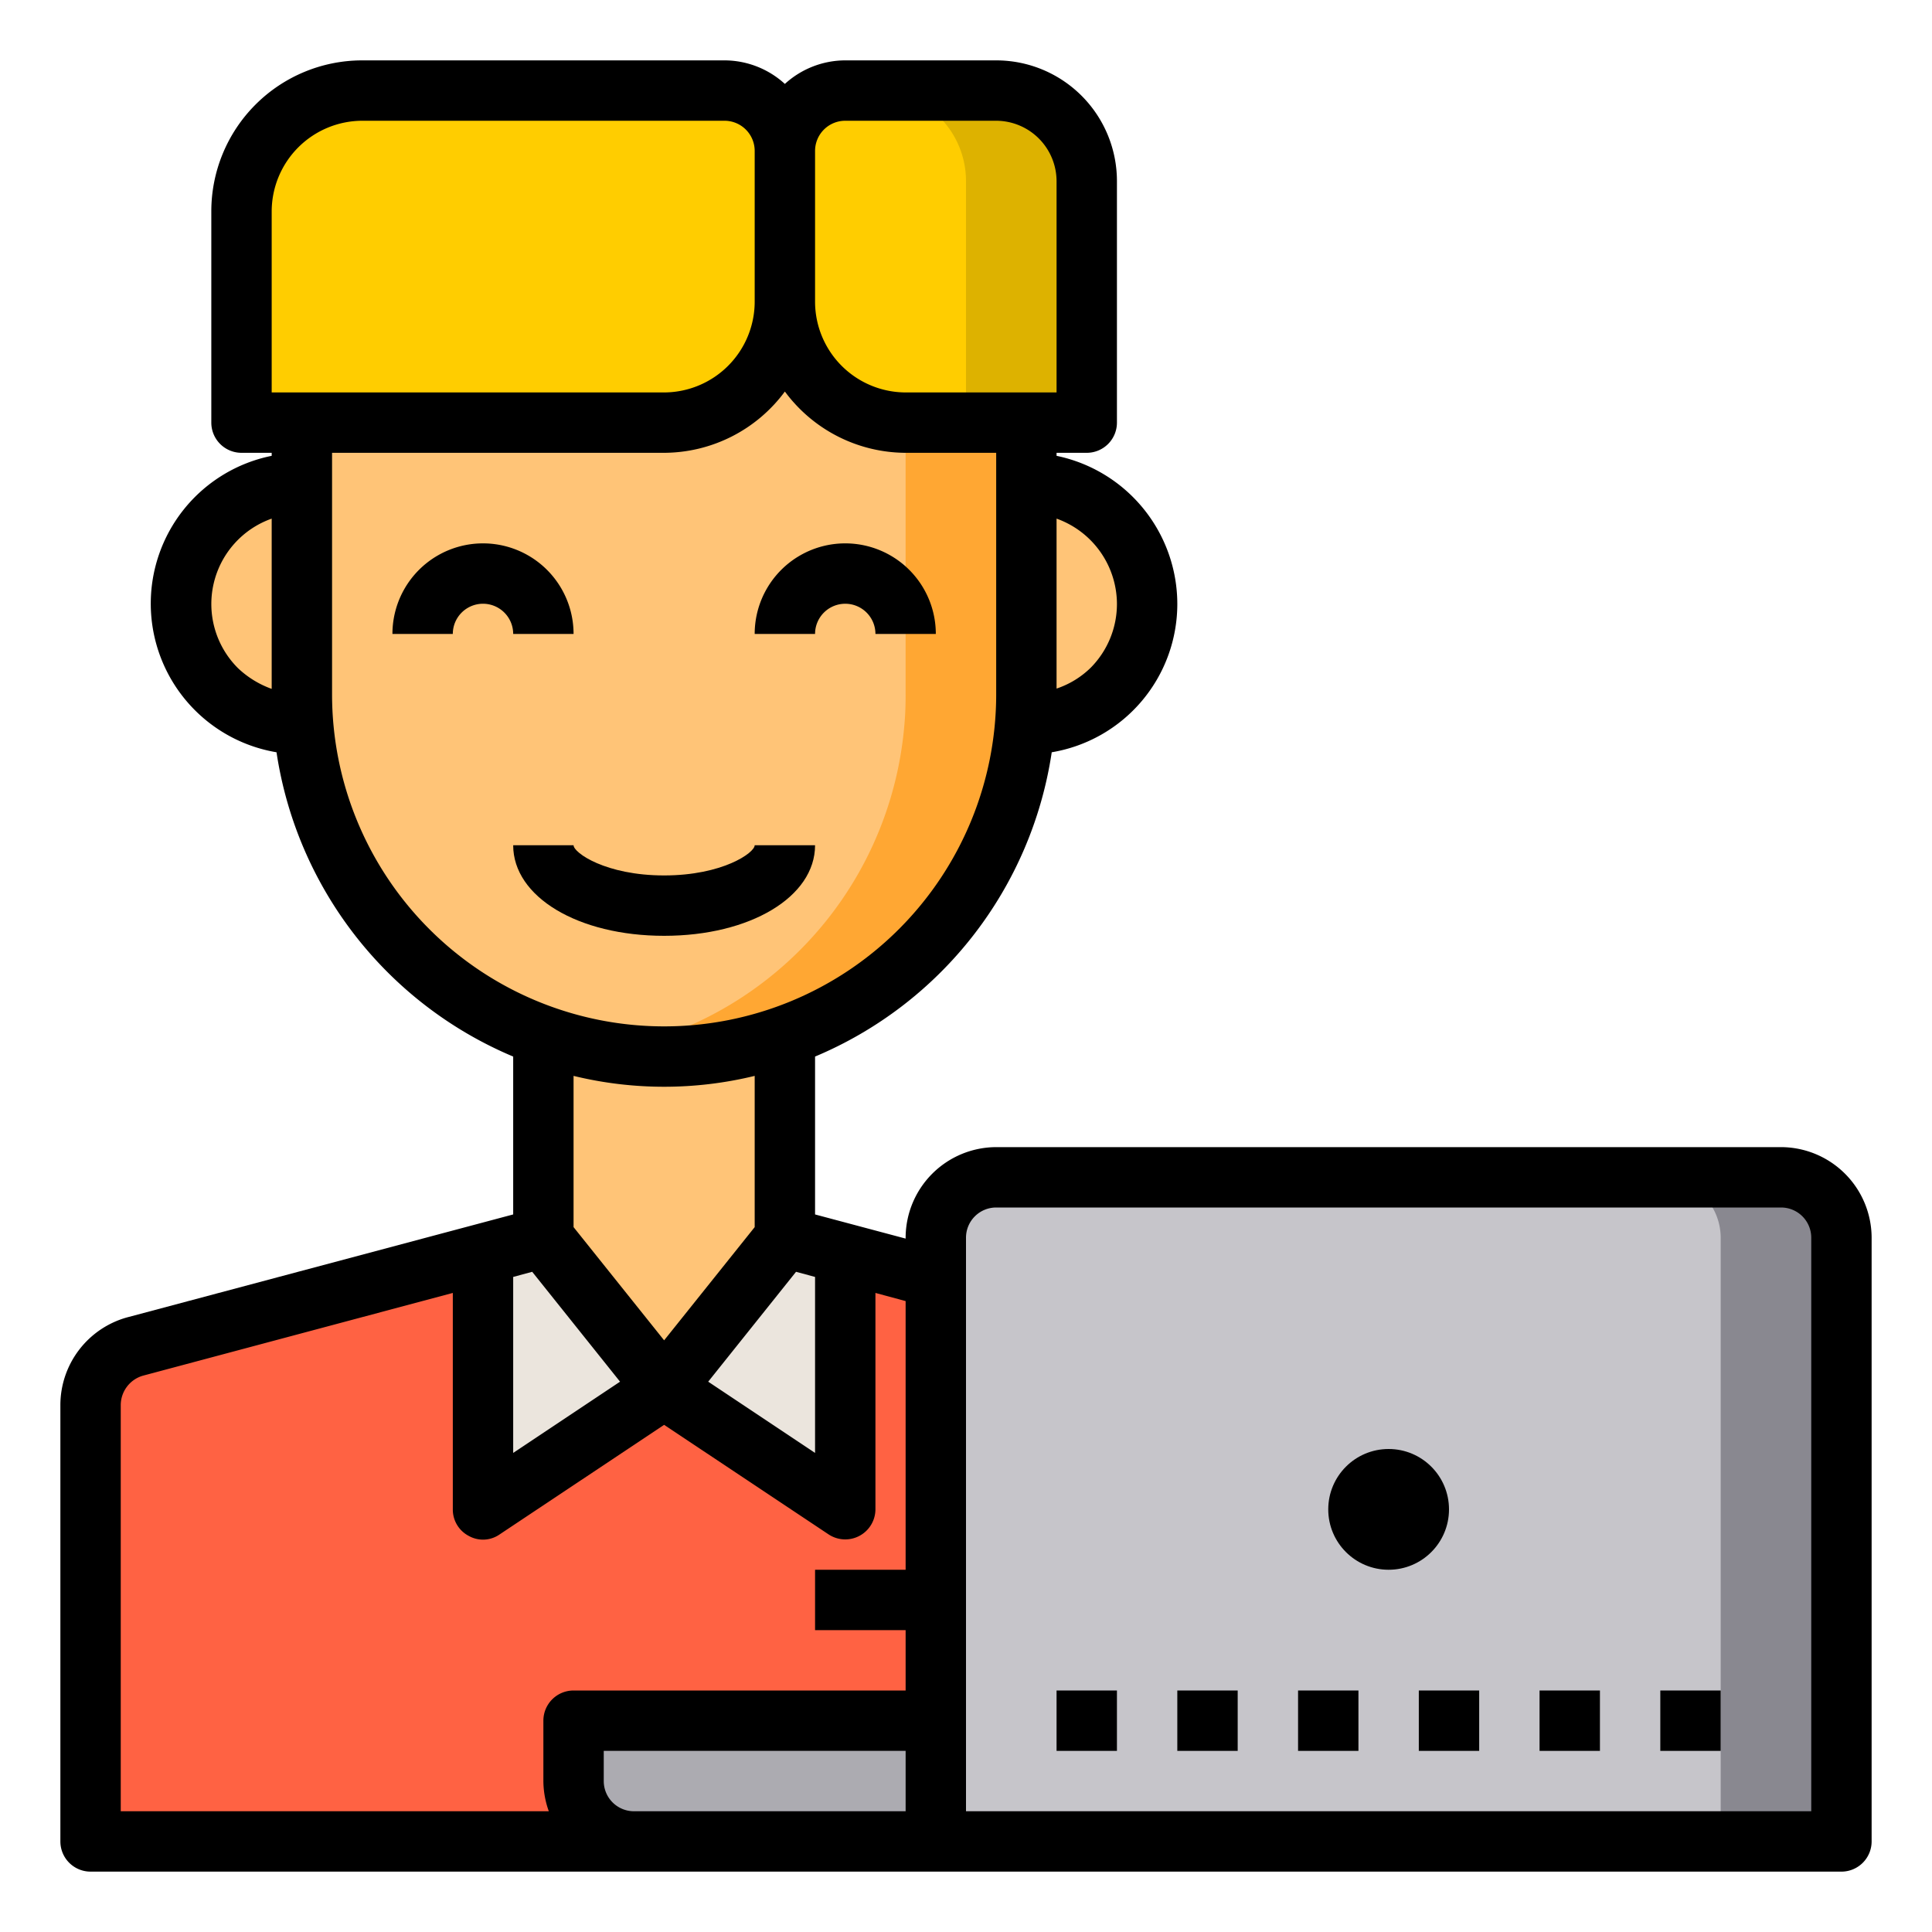 <svg height="512" viewBox="0 0 64 64" width="512" xmlns="http://www.w3.org/2000/svg"><g id="laptop-avatar-man-working-male"><path d="m26 34.31v6.69l13.52 3.6a2.013 2.013 0 0 1 1.48 1.94v14.46h-38v-14.46a2.013 2.013 0 0 1 1.48-1.94l13.52-3.6v-6.69" fill="#ff6243"/><path d="m34 16a4 4 0 1 1 0 8h-.04c.03-.33.04-.66.04-1z" fill="#ffc477"/><path d="m36 6v8h-6a4 4 0 0 1 -4-4v-5a2.006 2.006 0 0 1 2-2h5a3 3 0 0 1 3 3z" fill="#ffcd00"/><path d="m34 14v9c0 .34-.01.67-.04 1a11.976 11.976 0 0 1 -7.96 10.31 12.037 12.037 0 0 1 -12.49-2.82 11.958 11.958 0 0 1 -3.47-7.49c-.03-.33-.04-.66-.04-1v-9h12a4 4 0 0 0 4-4 4 4 0 0 0 4 4z" fill="#ffc477"/><path d="m36 6v8h-4v-8a3 3 0 0 0 -3-3h4a3 3 0 0 1 3 3z" fill="#ddb200"/><path d="m34 14v9c0 .34-.01.67-.04 1a11.976 11.976 0 0 1 -7.96 10.31 11.8 11.8 0 0 1 -4 .69 12 12 0 0 1 -2-.17 11.082 11.082 0 0 0 2-.52 11.976 11.976 0 0 0 7.96-10.31c.03-.33.04-.66.04-1v-9z" fill="#ffa733"/><path d="m31 57v4h-10a2.006 2.006 0 0 1 -2-2v-2z" fill="#acabb1"/><path d="m28 41.53v8.47l-6-4 4-5z" fill="#ebe5dd"/><path d="m26 34.31v6.69l-4 5-4-5v-6.69a11.939 11.939 0 0 0 8 0z" fill="#ffc477"/><path d="m26 5v5a4 4 0 0 1 -4 4h-14v-7a4 4 0 0 1 4-4h12a2.006 2.006 0 0 1 2 2z" fill="#ffcd00"/><path d="m18 41 4 5-6 4v-8.47z" fill="#ebe5dd"/><path d="m10.04 24h-.04a4 4 0 0 1 0-8v7c0 .34.01.67.04 1z" fill="#ffc477"/><path d="m61 41v20h-30v-20a2.006 2.006 0 0 1 2-2h26a2.006 2.006 0 0 1 2 2z" fill="#c6c5ca"/><path d="m61 41v20h-4v-20a2.006 2.006 0 0 0 -2-2h4a2.006 2.006 0 0 1 2 2z" fill="#898890"/><path d="m19 21a3 3 0 0 0 -6 0h2a1 1 0 0 1 2 0z"/><path d="m28 20a1 1 0 0 1 1 1h2a3 3 0 0 0 -6 0h2a1 1 0 0 1 1-1z"/><path d="m27 28h-2c0 .249-1.064 1-3 1s-3-.751-3-1h-2c0 1.71 2.149 3 5 3s5-1.29 5-3z"/><path d="m59 38h-26a3.009 3.009 0 0 0 -3 3v.03l-3-.8v-5.23a13.022 13.022 0 0 0 7.84-10.08 4.982 4.982 0 0 0 4.16-4.92 5.017 5.017 0 0 0 -4-4.9v-.1h1a1 1 0 0 0 1-1v-8a4 4 0 0 0 -4-4h-5a2.974 2.974 0 0 0 -2 .78 2.974 2.974 0 0 0 -2-.78h-12a5 5 0 0 0 -5 5v7a1 1 0 0 0 1 1h1v.1a4.994 4.994 0 0 0 .16 9.82 13.037 13.037 0 0 0 7.84 10.08v5.23l-12.79 3.41a3.018 3.018 0 0 0 -2.21 2.9v14.46a1 1 0 0 0 1 1h58a1 1 0 0 0 1-1v-20a3.009 3.009 0 0 0 -3-3zm-50-15.18a3.179 3.179 0 0 1 -1.12-.69 3 3 0 0 1 1.12-4.95zm28-2.82a3 3 0 0 1 -.87 2.12 2.951 2.951 0 0 1 -1.13.69v-5.63a3.01 3.01 0 0 1 2 2.82zm-10-15a1 1 0 0 1 1-1h5a2.006 2.006 0 0 1 2 2v7h-5a3.009 3.009 0 0 1 -3-3zm-18 8v-6a3.009 3.009 0 0 1 3-3h12a1 1 0 0 1 1 1v5a3.009 3.009 0 0 1 -3 3zm2 10v-8h11a4.994 4.994 0 0 0 4-2.03 4.994 4.994 0 0 0 4 2.03h3v8a11 11 0 0 1 -22 0zm15.37 19.13.63.17v5.83l-3.54-2.36zm-4.37 2.27-3-3.75v-5.01a12.68 12.68 0 0 0 6 0v5.01zm-5-2.1.63-.17 2.91 3.64-3.54 2.36zm13 17.7h-9a1 1 0 0 1 -1-1v-1h10zm0-8h-3v2h3v2h-11a1 1 0 0 0 -1 1v2a3 3 0 0 0 .18 1h-14.18v-13.46a1.017 1.017 0 0 1 .74-.97l10.26-2.74v7.17a.984.984 0 0 0 .53.88.963.963 0 0 0 1.02-.05l5.45-3.63 5.45 3.63a1 1 0 0 0 1.55-.83v-7.17l1 .27zm30 8h-28v-19a1 1 0 0 1 1-1h26a1 1 0 0 1 1 1z"/><circle cx="46" cy="50" r="2"/><path d="m35 56h2v2h-2z"/><path d="m39 56h2v2h-2z"/><path d="m43 56h2v2h-2z"/><path d="m47 56h2v2h-2z"/><path d="m51 56h2v2h-2z"/><path d="m55 56h2v2h-2z"/></g></svg>